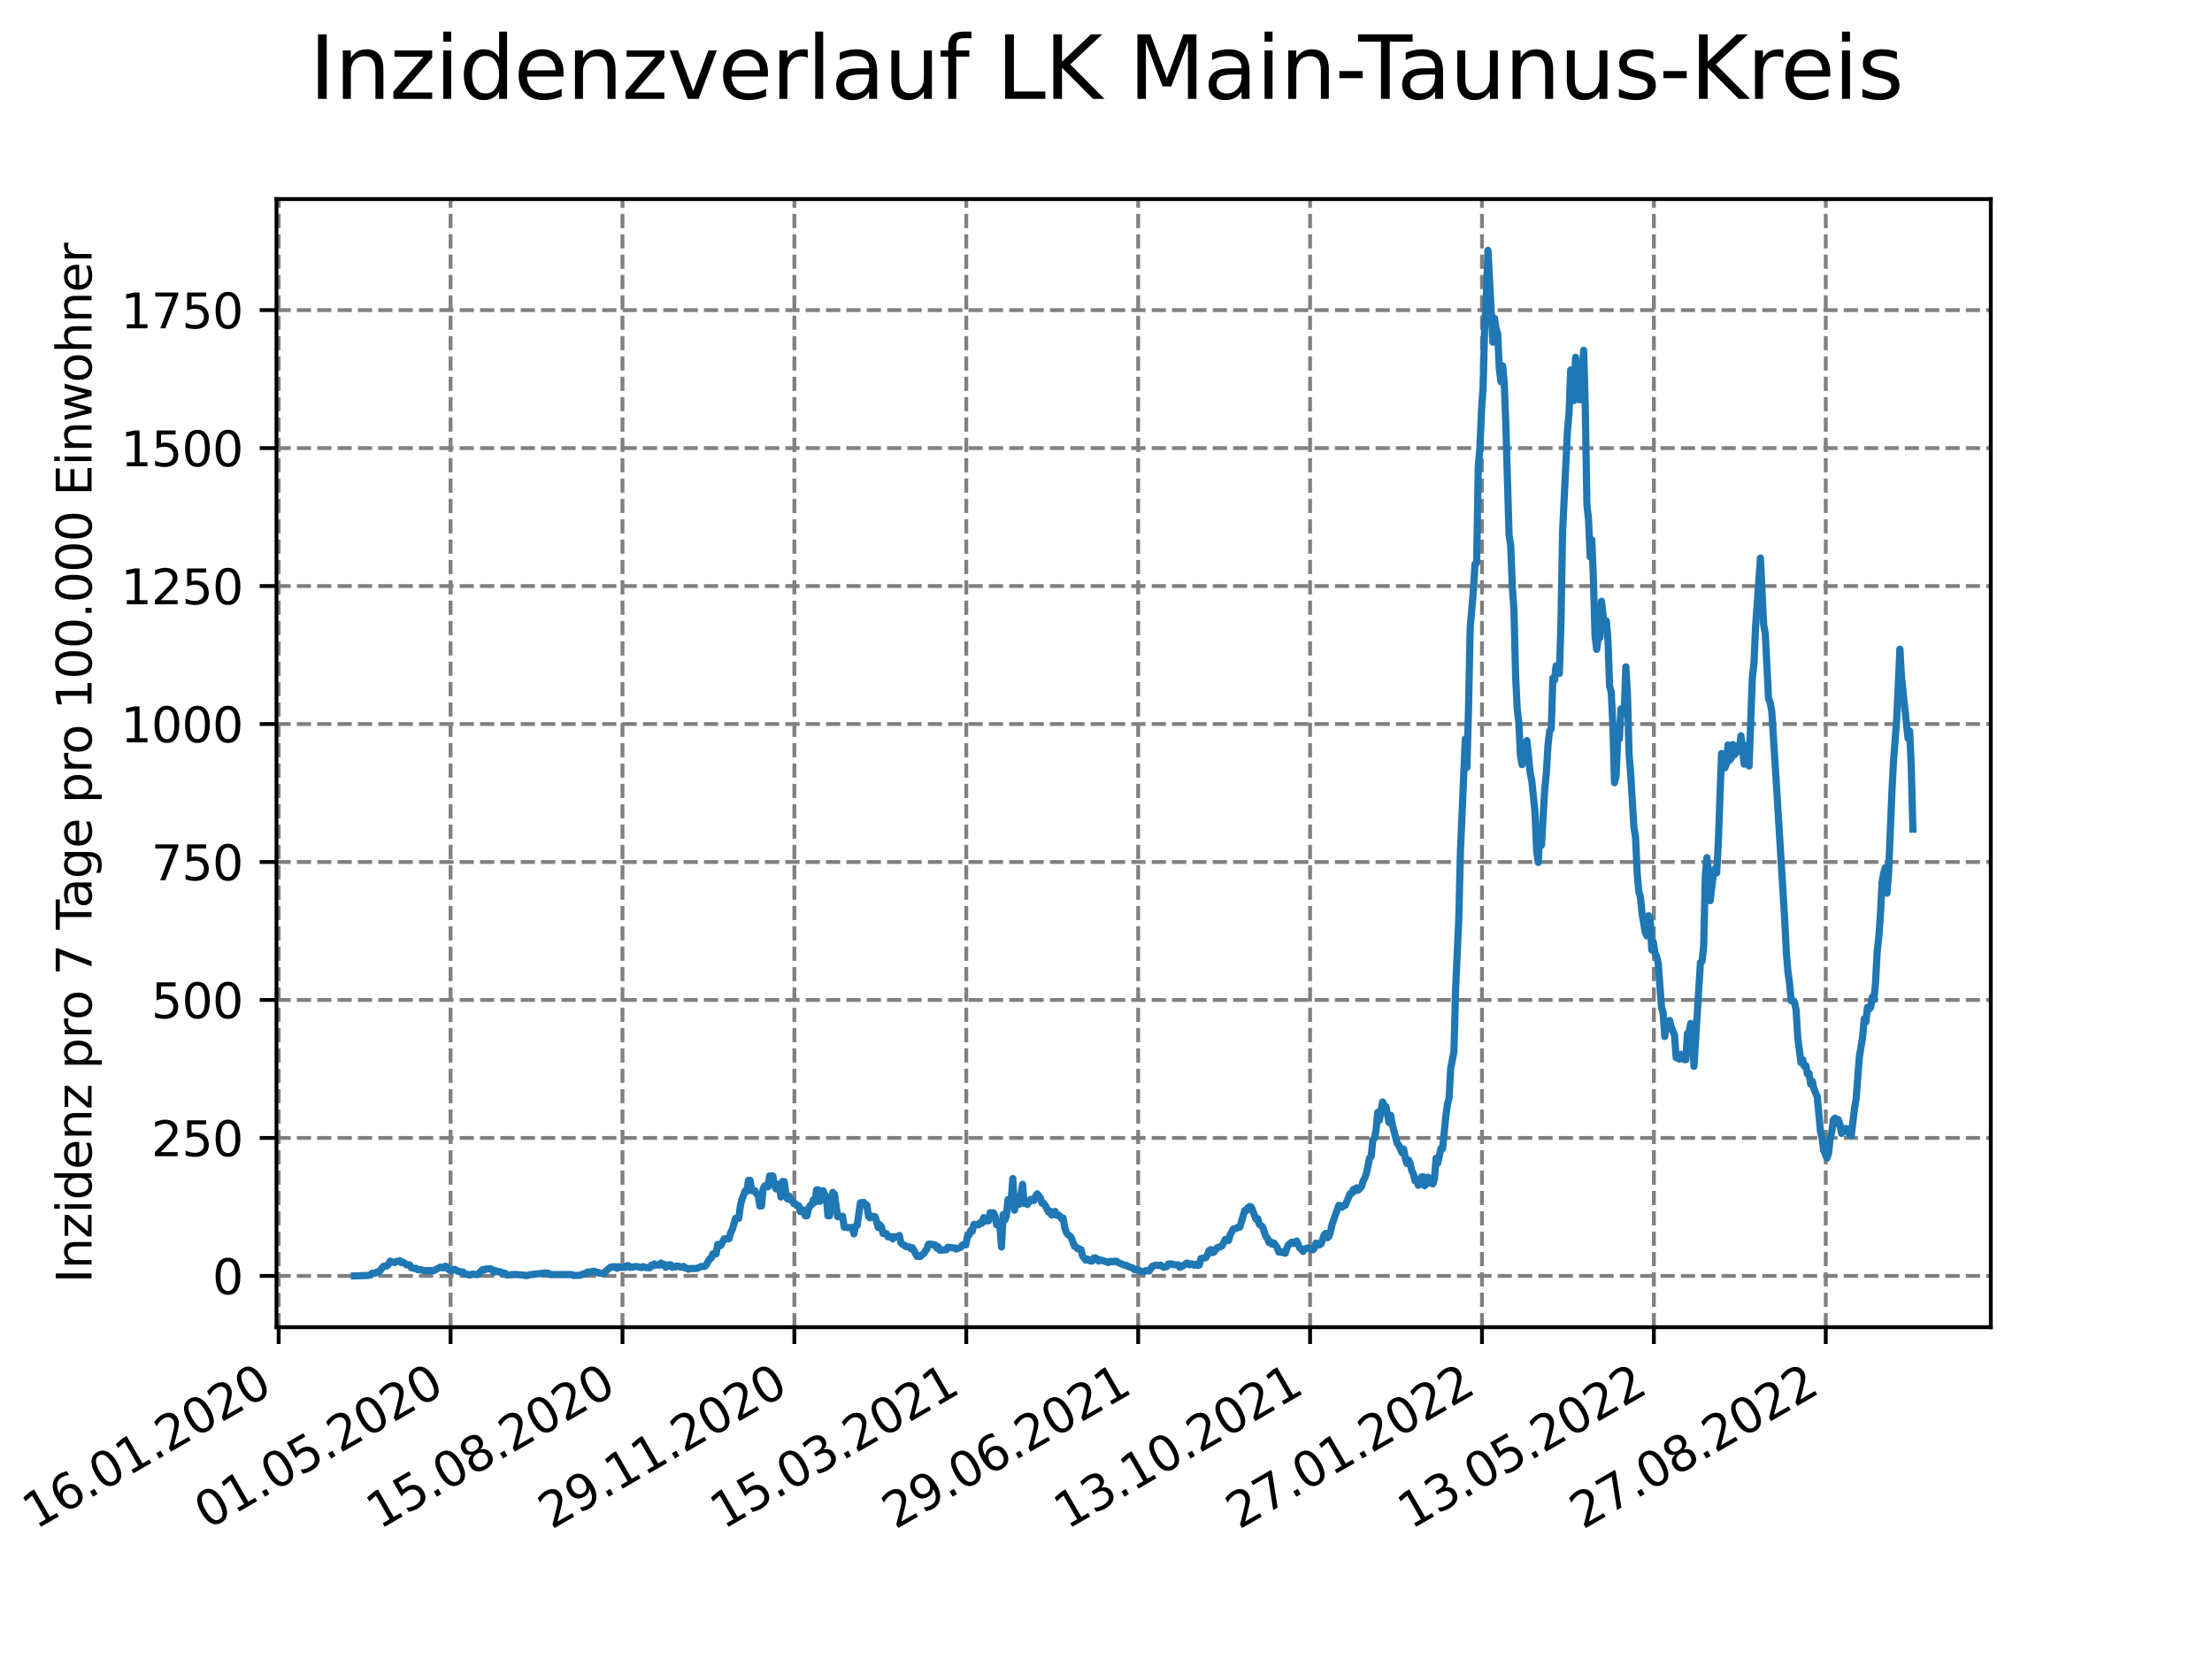<?xml version="1.0" encoding="utf-8" standalone="no"?>
<!DOCTYPE svg PUBLIC "-//W3C//DTD SVG 1.1//EN"
  "http://www.w3.org/Graphics/SVG/1.1/DTD/svg11.dtd">
<svg xmlns:xlink="http://www.w3.org/1999/xlink" width="460.8pt" height="345.6pt" viewBox="0 0 460.8 345.6" xmlns="http://www.w3.org/2000/svg" version="1.1">
 <defs>
  <style type="text/css">*{stroke-linejoin: round; stroke-linecap: butt}</style>
 </defs>
 <g id="figure_1">
  <g id="patch_1">
   <path d="M 0 345.6 
L 460.8 345.6 
L 460.8 0 
L 0 0 
z
" style="fill: #ffffff"/>
  </g>
  <g id="axes_1">
   <g id="patch_2">
    <path d="M 57.6 276.48 
L 414.72 276.48 
L 414.72 41.472 
L 57.6 41.472 
z
" style="fill: #ffffff"/>
   </g>
   <g id="matplotlib.axis_1">
    <g id="xtick_1">
     <g id="line2d_1">
      <path d="M 58.053 276.48 
L 58.053 41.472 
" clip-path="url(#p50c751b24f)" style="fill: none; stroke-dasharray: 2.96,1.28; stroke-dashoffset: 0; stroke: #808080; stroke-width: 0.8"/>
     </g>
     <g id="line2d_2">
      <defs>
       <path id="mea45c5f725" d="M 0 0 
L 0 3.5 
" style="stroke: #000000; stroke-width: 0.8"/>
      </defs>
      <g>
       <use xlink:href="#mea45c5f725" x="58.053" y="276.48" style="stroke: #000000; stroke-width: 0.8"/>
      </g>
     </g>
     <g id="text_1">
      <!-- 16.01.2020 -->
      <g transform="translate(7.428 318.689) rotate(-30) scale(0.1 -0.1)">
       <defs>
        <path id="DejaVuSans-31" d="M 794 531 
L 1825 531 
L 1825 4091 
L 703 3866 
L 703 4441 
L 1819 4666 
L 2450 4666 
L 2450 531 
L 3481 531 
L 3481 0 
L 794 0 
L 794 531 
z
" transform="scale(0.016)"/>
        <path id="DejaVuSans-36" d="M 2113 2584 
Q 1688 2584 1439 2293 
Q 1191 2003 1191 1497 
Q 1191 994 1439 701 
Q 1688 409 2113 409 
Q 2538 409 2786 701 
Q 3034 994 3034 1497 
Q 3034 2003 2786 2293 
Q 2538 2584 2113 2584 
z
M 3366 4563 
L 3366 3988 
Q 3128 4100 2886 4159 
Q 2644 4219 2406 4219 
Q 1781 4219 1451 3797 
Q 1122 3375 1075 2522 
Q 1259 2794 1537 2939 
Q 1816 3084 2150 3084 
Q 2853 3084 3261 2657 
Q 3669 2231 3669 1497 
Q 3669 778 3244 343 
Q 2819 -91 2113 -91 
Q 1303 -91 875 529 
Q 447 1150 447 2328 
Q 447 3434 972 4092 
Q 1497 4750 2381 4750 
Q 2619 4750 2861 4703 
Q 3103 4656 3366 4563 
z
" transform="scale(0.016)"/>
        <path id="DejaVuSans-2e" d="M 684 794 
L 1344 794 
L 1344 0 
L 684 0 
L 684 794 
z
" transform="scale(0.016)"/>
        <path id="DejaVuSans-30" d="M 2034 4250 
Q 1547 4250 1301 3770 
Q 1056 3291 1056 2328 
Q 1056 1369 1301 889 
Q 1547 409 2034 409 
Q 2525 409 2770 889 
Q 3016 1369 3016 2328 
Q 3016 3291 2770 3770 
Q 2525 4250 2034 4250 
z
M 2034 4750 
Q 2819 4750 3233 4129 
Q 3647 3509 3647 2328 
Q 3647 1150 3233 529 
Q 2819 -91 2034 -91 
Q 1250 -91 836 529 
Q 422 1150 422 2328 
Q 422 3509 836 4129 
Q 1250 4750 2034 4750 
z
" transform="scale(0.016)"/>
        <path id="DejaVuSans-32" d="M 1228 531 
L 3431 531 
L 3431 0 
L 469 0 
L 469 531 
Q 828 903 1448 1529 
Q 2069 2156 2228 2338 
Q 2531 2678 2651 2914 
Q 2772 3150 2772 3378 
Q 2772 3750 2511 3984 
Q 2250 4219 1831 4219 
Q 1534 4219 1204 4116 
Q 875 4013 500 3803 
L 500 4441 
Q 881 4594 1212 4672 
Q 1544 4750 1819 4750 
Q 2544 4750 2975 4387 
Q 3406 4025 3406 3419 
Q 3406 3131 3298 2873 
Q 3191 2616 2906 2266 
Q 2828 2175 2409 1742 
Q 1991 1309 1228 531 
z
" transform="scale(0.016)"/>
       </defs>
       <use xlink:href="#DejaVuSans-31"/>
       <use xlink:href="#DejaVuSans-36" x="63.623"/>
       <use xlink:href="#DejaVuSans-2e" x="127.246"/>
       <use xlink:href="#DejaVuSans-30" x="159.033"/>
       <use xlink:href="#DejaVuSans-31" x="222.656"/>
       <use xlink:href="#DejaVuSans-2e" x="286.279"/>
       <use xlink:href="#DejaVuSans-32" x="318.066"/>
       <use xlink:href="#DejaVuSans-30" x="381.689"/>
       <use xlink:href="#DejaVuSans-32" x="445.312"/>
       <use xlink:href="#DejaVuSans-30" x="508.936"/>
      </g>
     </g>
    </g>
    <g id="xtick_2">
     <g id="line2d_3">
      <path d="M 93.863 276.48 
L 93.863 41.472 
" clip-path="url(#p50c751b24f)" style="fill: none; stroke-dasharray: 2.96,1.28; stroke-dashoffset: 0; stroke: #808080; stroke-width: 0.8"/>
     </g>
     <g id="line2d_4">
      <g>
       <use xlink:href="#mea45c5f725" x="93.863" y="276.48" style="stroke: #000000; stroke-width: 0.8"/>
      </g>
     </g>
     <g id="text_2">
      <!-- 01.05.2020 -->
      <g transform="translate(43.238 318.689) rotate(-30) scale(0.1 -0.1)">
       <defs>
        <path id="DejaVuSans-35" d="M 691 4666 
L 3169 4666 
L 3169 4134 
L 1269 4134 
L 1269 2991 
Q 1406 3038 1543 3061 
Q 1681 3084 1819 3084 
Q 2600 3084 3056 2656 
Q 3513 2228 3513 1497 
Q 3513 744 3044 326 
Q 2575 -91 1722 -91 
Q 1428 -91 1123 -41 
Q 819 9 494 109 
L 494 744 
Q 775 591 1075 516 
Q 1375 441 1709 441 
Q 2250 441 2565 725 
Q 2881 1009 2881 1497 
Q 2881 1984 2565 2268 
Q 2250 2553 1709 2553 
Q 1456 2553 1204 2497 
Q 953 2441 691 2322 
L 691 4666 
z
" transform="scale(0.016)"/>
       </defs>
       <use xlink:href="#DejaVuSans-30"/>
       <use xlink:href="#DejaVuSans-31" x="63.623"/>
       <use xlink:href="#DejaVuSans-2e" x="127.246"/>
       <use xlink:href="#DejaVuSans-30" x="159.033"/>
       <use xlink:href="#DejaVuSans-35" x="222.656"/>
       <use xlink:href="#DejaVuSans-2e" x="286.279"/>
       <use xlink:href="#DejaVuSans-32" x="318.066"/>
       <use xlink:href="#DejaVuSans-30" x="381.689"/>
       <use xlink:href="#DejaVuSans-32" x="445.312"/>
       <use xlink:href="#DejaVuSans-30" x="508.936"/>
      </g>
     </g>
    </g>
    <g id="xtick_3">
     <g id="line2d_5">
      <path d="M 129.673 276.48 
L 129.673 41.472 
" clip-path="url(#p50c751b24f)" style="fill: none; stroke-dasharray: 2.96,1.28; stroke-dashoffset: 0; stroke: #808080; stroke-width: 0.8"/>
     </g>
     <g id="line2d_6">
      <g>
       <use xlink:href="#mea45c5f725" x="129.673" y="276.48" style="stroke: #000000; stroke-width: 0.8"/>
      </g>
     </g>
     <g id="text_3">
      <!-- 15.08.2020 -->
      <g transform="translate(79.048 318.689) rotate(-30) scale(0.1 -0.1)">
       <defs>
        <path id="DejaVuSans-38" d="M 2034 2216 
Q 1584 2216 1326 1975 
Q 1069 1734 1069 1313 
Q 1069 891 1326 650 
Q 1584 409 2034 409 
Q 2484 409 2743 651 
Q 3003 894 3003 1313 
Q 3003 1734 2745 1975 
Q 2488 2216 2034 2216 
z
M 1403 2484 
Q 997 2584 770 2862 
Q 544 3141 544 3541 
Q 544 4100 942 4425 
Q 1341 4750 2034 4750 
Q 2731 4750 3128 4425 
Q 3525 4100 3525 3541 
Q 3525 3141 3298 2862 
Q 3072 2584 2669 2484 
Q 3125 2378 3379 2068 
Q 3634 1759 3634 1313 
Q 3634 634 3220 271 
Q 2806 -91 2034 -91 
Q 1263 -91 848 271 
Q 434 634 434 1313 
Q 434 1759 690 2068 
Q 947 2378 1403 2484 
z
M 1172 3481 
Q 1172 3119 1398 2916 
Q 1625 2713 2034 2713 
Q 2441 2713 2670 2916 
Q 2900 3119 2900 3481 
Q 2900 3844 2670 4047 
Q 2441 4250 2034 4250 
Q 1625 4250 1398 4047 
Q 1172 3844 1172 3481 
z
" transform="scale(0.016)"/>
       </defs>
       <use xlink:href="#DejaVuSans-31"/>
       <use xlink:href="#DejaVuSans-35" x="63.623"/>
       <use xlink:href="#DejaVuSans-2e" x="127.246"/>
       <use xlink:href="#DejaVuSans-30" x="159.033"/>
       <use xlink:href="#DejaVuSans-38" x="222.656"/>
       <use xlink:href="#DejaVuSans-2e" x="286.279"/>
       <use xlink:href="#DejaVuSans-32" x="318.066"/>
       <use xlink:href="#DejaVuSans-30" x="381.689"/>
       <use xlink:href="#DejaVuSans-32" x="445.312"/>
       <use xlink:href="#DejaVuSans-30" x="508.936"/>
      </g>
     </g>
    </g>
    <g id="xtick_4">
     <g id="line2d_7">
      <path d="M 165.483 276.48 
L 165.483 41.472 
" clip-path="url(#p50c751b24f)" style="fill: none; stroke-dasharray: 2.96,1.28; stroke-dashoffset: 0; stroke: #808080; stroke-width: 0.8"/>
     </g>
     <g id="line2d_8">
      <g>
       <use xlink:href="#mea45c5f725" x="165.483" y="276.48" style="stroke: #000000; stroke-width: 0.8"/>
      </g>
     </g>
     <g id="text_4">
      <!-- 29.11.2020 -->
      <g transform="translate(114.858 318.689) rotate(-30) scale(0.1 -0.1)">
       <defs>
        <path id="DejaVuSans-39" d="M 703 97 
L 703 672 
Q 941 559 1184 500 
Q 1428 441 1663 441 
Q 2288 441 2617 861 
Q 2947 1281 2994 2138 
Q 2813 1869 2534 1725 
Q 2256 1581 1919 1581 
Q 1219 1581 811 2004 
Q 403 2428 403 3163 
Q 403 3881 828 4315 
Q 1253 4750 1959 4750 
Q 2769 4750 3195 4129 
Q 3622 3509 3622 2328 
Q 3622 1225 3098 567 
Q 2575 -91 1691 -91 
Q 1453 -91 1209 -44 
Q 966 3 703 97 
z
M 1959 2075 
Q 2384 2075 2632 2365 
Q 2881 2656 2881 3163 
Q 2881 3666 2632 3958 
Q 2384 4250 1959 4250 
Q 1534 4250 1286 3958 
Q 1038 3666 1038 3163 
Q 1038 2656 1286 2365 
Q 1534 2075 1959 2075 
z
" transform="scale(0.016)"/>
       </defs>
       <use xlink:href="#DejaVuSans-32"/>
       <use xlink:href="#DejaVuSans-39" x="63.623"/>
       <use xlink:href="#DejaVuSans-2e" x="127.246"/>
       <use xlink:href="#DejaVuSans-31" x="159.033"/>
       <use xlink:href="#DejaVuSans-31" x="222.656"/>
       <use xlink:href="#DejaVuSans-2e" x="286.279"/>
       <use xlink:href="#DejaVuSans-32" x="318.066"/>
       <use xlink:href="#DejaVuSans-30" x="381.689"/>
       <use xlink:href="#DejaVuSans-32" x="445.312"/>
       <use xlink:href="#DejaVuSans-30" x="508.936"/>
      </g>
     </g>
    </g>
    <g id="xtick_5">
     <g id="line2d_9">
      <path d="M 201.293 276.48 
L 201.293 41.472 
" clip-path="url(#p50c751b24f)" style="fill: none; stroke-dasharray: 2.96,1.28; stroke-dashoffset: 0; stroke: #808080; stroke-width: 0.8"/>
     </g>
     <g id="line2d_10">
      <g>
       <use xlink:href="#mea45c5f725" x="201.293" y="276.48" style="stroke: #000000; stroke-width: 0.8"/>
      </g>
     </g>
     <g id="text_5">
      <!-- 15.03.2021 -->
      <g transform="translate(150.668 318.689) rotate(-30) scale(0.1 -0.1)">
       <defs>
        <path id="DejaVuSans-33" d="M 2597 2516 
Q 3050 2419 3304 2112 
Q 3559 1806 3559 1356 
Q 3559 666 3084 287 
Q 2609 -91 1734 -91 
Q 1441 -91 1130 -33 
Q 819 25 488 141 
L 488 750 
Q 750 597 1062 519 
Q 1375 441 1716 441 
Q 2309 441 2620 675 
Q 2931 909 2931 1356 
Q 2931 1769 2642 2001 
Q 2353 2234 1838 2234 
L 1294 2234 
L 1294 2753 
L 1863 2753 
Q 2328 2753 2575 2939 
Q 2822 3125 2822 3475 
Q 2822 3834 2567 4026 
Q 2313 4219 1838 4219 
Q 1578 4219 1281 4162 
Q 984 4106 628 3988 
L 628 4550 
Q 988 4650 1302 4700 
Q 1616 4750 1894 4750 
Q 2613 4750 3031 4423 
Q 3450 4097 3450 3541 
Q 3450 3153 3228 2886 
Q 3006 2619 2597 2516 
z
" transform="scale(0.016)"/>
       </defs>
       <use xlink:href="#DejaVuSans-31"/>
       <use xlink:href="#DejaVuSans-35" x="63.623"/>
       <use xlink:href="#DejaVuSans-2e" x="127.246"/>
       <use xlink:href="#DejaVuSans-30" x="159.033"/>
       <use xlink:href="#DejaVuSans-33" x="222.656"/>
       <use xlink:href="#DejaVuSans-2e" x="286.279"/>
       <use xlink:href="#DejaVuSans-32" x="318.066"/>
       <use xlink:href="#DejaVuSans-30" x="381.689"/>
       <use xlink:href="#DejaVuSans-32" x="445.312"/>
       <use xlink:href="#DejaVuSans-31" x="508.936"/>
      </g>
     </g>
    </g>
    <g id="xtick_6">
     <g id="line2d_11">
      <path d="M 237.103 276.48 
L 237.103 41.472 
" clip-path="url(#p50c751b24f)" style="fill: none; stroke-dasharray: 2.96,1.28; stroke-dashoffset: 0; stroke: #808080; stroke-width: 0.8"/>
     </g>
     <g id="line2d_12">
      <g>
       <use xlink:href="#mea45c5f725" x="237.103" y="276.48" style="stroke: #000000; stroke-width: 0.8"/>
      </g>
     </g>
     <g id="text_6">
      <!-- 29.06.2021 -->
      <g transform="translate(186.478 318.689) rotate(-30) scale(0.1 -0.1)">
       <use xlink:href="#DejaVuSans-32"/>
       <use xlink:href="#DejaVuSans-39" x="63.623"/>
       <use xlink:href="#DejaVuSans-2e" x="127.246"/>
       <use xlink:href="#DejaVuSans-30" x="159.033"/>
       <use xlink:href="#DejaVuSans-36" x="222.656"/>
       <use xlink:href="#DejaVuSans-2e" x="286.279"/>
       <use xlink:href="#DejaVuSans-32" x="318.066"/>
       <use xlink:href="#DejaVuSans-30" x="381.689"/>
       <use xlink:href="#DejaVuSans-32" x="445.312"/>
       <use xlink:href="#DejaVuSans-31" x="508.936"/>
      </g>
     </g>
    </g>
    <g id="xtick_7">
     <g id="line2d_13">
      <path d="M 272.913 276.48 
L 272.913 41.472 
" clip-path="url(#p50c751b24f)" style="fill: none; stroke-dasharray: 2.96,1.28; stroke-dashoffset: 0; stroke: #808080; stroke-width: 0.8"/>
     </g>
     <g id="line2d_14">
      <g>
       <use xlink:href="#mea45c5f725" x="272.913" y="276.48" style="stroke: #000000; stroke-width: 0.8"/>
      </g>
     </g>
     <g id="text_7">
      <!-- 13.10.2021 -->
      <g transform="translate(222.288 318.689) rotate(-30) scale(0.1 -0.1)">
       <use xlink:href="#DejaVuSans-31"/>
       <use xlink:href="#DejaVuSans-33" x="63.623"/>
       <use xlink:href="#DejaVuSans-2e" x="127.246"/>
       <use xlink:href="#DejaVuSans-31" x="159.033"/>
       <use xlink:href="#DejaVuSans-30" x="222.656"/>
       <use xlink:href="#DejaVuSans-2e" x="286.279"/>
       <use xlink:href="#DejaVuSans-32" x="318.066"/>
       <use xlink:href="#DejaVuSans-30" x="381.689"/>
       <use xlink:href="#DejaVuSans-32" x="445.312"/>
       <use xlink:href="#DejaVuSans-31" x="508.936"/>
      </g>
     </g>
    </g>
    <g id="xtick_8">
     <g id="line2d_15">
      <path d="M 308.723 276.48 
L 308.723 41.472 
" clip-path="url(#p50c751b24f)" style="fill: none; stroke-dasharray: 2.96,1.28; stroke-dashoffset: 0; stroke: #808080; stroke-width: 0.8"/>
     </g>
     <g id="line2d_16">
      <g>
       <use xlink:href="#mea45c5f725" x="308.723" y="276.48" style="stroke: #000000; stroke-width: 0.8"/>
      </g>
     </g>
     <g id="text_8">
      <!-- 27.01.2022 -->
      <g transform="translate(258.098 318.689) rotate(-30) scale(0.1 -0.1)">
       <defs>
        <path id="DejaVuSans-37" d="M 525 4666 
L 3525 4666 
L 3525 4397 
L 1831 0 
L 1172 0 
L 2766 4134 
L 525 4134 
L 525 4666 
z
" transform="scale(0.016)"/>
       </defs>
       <use xlink:href="#DejaVuSans-32"/>
       <use xlink:href="#DejaVuSans-37" x="63.623"/>
       <use xlink:href="#DejaVuSans-2e" x="127.246"/>
       <use xlink:href="#DejaVuSans-30" x="159.033"/>
       <use xlink:href="#DejaVuSans-31" x="222.656"/>
       <use xlink:href="#DejaVuSans-2e" x="286.279"/>
       <use xlink:href="#DejaVuSans-32" x="318.066"/>
       <use xlink:href="#DejaVuSans-30" x="381.689"/>
       <use xlink:href="#DejaVuSans-32" x="445.312"/>
       <use xlink:href="#DejaVuSans-32" x="508.936"/>
      </g>
     </g>
    </g>
    <g id="xtick_9">
     <g id="line2d_17">
      <path d="M 344.533 276.48 
L 344.533 41.472 
" clip-path="url(#p50c751b24f)" style="fill: none; stroke-dasharray: 2.96,1.28; stroke-dashoffset: 0; stroke: #808080; stroke-width: 0.8"/>
     </g>
     <g id="line2d_18">
      <g>
       <use xlink:href="#mea45c5f725" x="344.533" y="276.48" style="stroke: #000000; stroke-width: 0.8"/>
      </g>
     </g>
     <g id="text_9">
      <!-- 13.05.2022 -->
      <g transform="translate(293.908 318.689) rotate(-30) scale(0.1 -0.1)">
       <use xlink:href="#DejaVuSans-31"/>
       <use xlink:href="#DejaVuSans-33" x="63.623"/>
       <use xlink:href="#DejaVuSans-2e" x="127.246"/>
       <use xlink:href="#DejaVuSans-30" x="159.033"/>
       <use xlink:href="#DejaVuSans-35" x="222.656"/>
       <use xlink:href="#DejaVuSans-2e" x="286.279"/>
       <use xlink:href="#DejaVuSans-32" x="318.066"/>
       <use xlink:href="#DejaVuSans-30" x="381.689"/>
       <use xlink:href="#DejaVuSans-32" x="445.312"/>
       <use xlink:href="#DejaVuSans-32" x="508.936"/>
      </g>
     </g>
    </g>
    <g id="xtick_10">
     <g id="line2d_19">
      <path d="M 380.343 276.48 
L 380.343 41.472 
" clip-path="url(#p50c751b24f)" style="fill: none; stroke-dasharray: 2.96,1.28; stroke-dashoffset: 0; stroke: #808080; stroke-width: 0.8"/>
     </g>
     <g id="line2d_20">
      <g>
       <use xlink:href="#mea45c5f725" x="380.343" y="276.48" style="stroke: #000000; stroke-width: 0.8"/>
      </g>
     </g>
     <g id="text_10">
      <!-- 27.08.2022 -->
      <g transform="translate(329.718 318.689) rotate(-30) scale(0.1 -0.1)">
       <use xlink:href="#DejaVuSans-32"/>
       <use xlink:href="#DejaVuSans-37" x="63.623"/>
       <use xlink:href="#DejaVuSans-2e" x="127.246"/>
       <use xlink:href="#DejaVuSans-30" x="159.033"/>
       <use xlink:href="#DejaVuSans-38" x="222.656"/>
       <use xlink:href="#DejaVuSans-2e" x="286.279"/>
       <use xlink:href="#DejaVuSans-32" x="318.066"/>
       <use xlink:href="#DejaVuSans-30" x="381.689"/>
       <use xlink:href="#DejaVuSans-32" x="445.312"/>
       <use xlink:href="#DejaVuSans-32" x="508.936"/>
      </g>
     </g>
    </g>
   </g>
   <g id="matplotlib.axis_2">
    <g id="ytick_1">
     <g id="line2d_21">
      <path d="M 57.6 265.798 
L 414.72 265.798 
" clip-path="url(#p50c751b24f)" style="fill: none; stroke-dasharray: 2.96,1.28; stroke-dashoffset: 0; stroke: #808080; stroke-width: 0.8"/>
     </g>
     <g id="line2d_22">
      <defs>
       <path id="mab1f499e22" d="M 0 0 
L -3.5 0 
" style="stroke: #000000; stroke-width: 0.8"/>
      </defs>
      <g>
       <use xlink:href="#mab1f499e22" x="57.6" y="265.798" style="stroke: #000000; stroke-width: 0.8"/>
      </g>
     </g>
     <g id="text_11">
      <!-- 0 -->
      <g transform="translate(44.237 269.597) scale(0.1 -0.1)">
       <use xlink:href="#DejaVuSans-30"/>
      </g>
     </g>
    </g>
    <g id="ytick_2">
     <g id="line2d_23">
      <path d="M 57.6 237.055 
L 414.72 237.055 
" clip-path="url(#p50c751b24f)" style="fill: none; stroke-dasharray: 2.96,1.28; stroke-dashoffset: 0; stroke: #808080; stroke-width: 0.8"/>
     </g>
     <g id="line2d_24">
      <g>
       <use xlink:href="#mab1f499e22" x="57.6" y="237.055" style="stroke: #000000; stroke-width: 0.8"/>
      </g>
     </g>
     <g id="text_12">
      <!-- 250 -->
      <g transform="translate(31.512 240.854) scale(0.1 -0.1)">
       <use xlink:href="#DejaVuSans-32"/>
       <use xlink:href="#DejaVuSans-35" x="63.623"/>
       <use xlink:href="#DejaVuSans-30" x="127.246"/>
      </g>
     </g>
    </g>
    <g id="ytick_3">
     <g id="line2d_25">
      <path d="M 57.6 208.313 
L 414.72 208.313 
" clip-path="url(#p50c751b24f)" style="fill: none; stroke-dasharray: 2.96,1.28; stroke-dashoffset: 0; stroke: #808080; stroke-width: 0.8"/>
     </g>
     <g id="line2d_26">
      <g>
       <use xlink:href="#mab1f499e22" x="57.6" y="208.313" style="stroke: #000000; stroke-width: 0.8"/>
      </g>
     </g>
     <g id="text_13">
      <!-- 500 -->
      <g transform="translate(31.512 212.112) scale(0.1 -0.1)">
       <use xlink:href="#DejaVuSans-35"/>
       <use xlink:href="#DejaVuSans-30" x="63.623"/>
       <use xlink:href="#DejaVuSans-30" x="127.246"/>
      </g>
     </g>
    </g>
    <g id="ytick_4">
     <g id="line2d_27">
      <path d="M 57.6 179.57 
L 414.72 179.57 
" clip-path="url(#p50c751b24f)" style="fill: none; stroke-dasharray: 2.96,1.28; stroke-dashoffset: 0; stroke: #808080; stroke-width: 0.8"/>
     </g>
     <g id="line2d_28">
      <g>
       <use xlink:href="#mab1f499e22" x="57.6" y="179.57" style="stroke: #000000; stroke-width: 0.8"/>
      </g>
     </g>
     <g id="text_14">
      <!-- 750 -->
      <g transform="translate(31.512 183.369) scale(0.1 -0.1)">
       <use xlink:href="#DejaVuSans-37"/>
       <use xlink:href="#DejaVuSans-35" x="63.623"/>
       <use xlink:href="#DejaVuSans-30" x="127.246"/>
      </g>
     </g>
    </g>
    <g id="ytick_5">
     <g id="line2d_29">
      <path d="M 57.6 150.827 
L 414.72 150.827 
" clip-path="url(#p50c751b24f)" style="fill: none; stroke-dasharray: 2.96,1.28; stroke-dashoffset: 0; stroke: #808080; stroke-width: 0.8"/>
     </g>
     <g id="line2d_30">
      <g>
       <use xlink:href="#mab1f499e22" x="57.6" y="150.827" style="stroke: #000000; stroke-width: 0.8"/>
      </g>
     </g>
     <g id="text_15">
      <!-- 1000 -->
      <g transform="translate(25.15 154.627) scale(0.1 -0.1)">
       <use xlink:href="#DejaVuSans-31"/>
       <use xlink:href="#DejaVuSans-30" x="63.623"/>
       <use xlink:href="#DejaVuSans-30" x="127.246"/>
       <use xlink:href="#DejaVuSans-30" x="190.869"/>
      </g>
     </g>
    </g>
    <g id="ytick_6">
     <g id="line2d_31">
      <path d="M 57.6 122.085 
L 414.72 122.085 
" clip-path="url(#p50c751b24f)" style="fill: none; stroke-dasharray: 2.96,1.28; stroke-dashoffset: 0; stroke: #808080; stroke-width: 0.8"/>
     </g>
     <g id="line2d_32">
      <g>
       <use xlink:href="#mab1f499e22" x="57.6" y="122.085" style="stroke: #000000; stroke-width: 0.8"/>
      </g>
     </g>
     <g id="text_16">
      <!-- 1250 -->
      <g transform="translate(25.15 125.884) scale(0.1 -0.1)">
       <use xlink:href="#DejaVuSans-31"/>
       <use xlink:href="#DejaVuSans-32" x="63.623"/>
       <use xlink:href="#DejaVuSans-35" x="127.246"/>
       <use xlink:href="#DejaVuSans-30" x="190.869"/>
      </g>
     </g>
    </g>
    <g id="ytick_7">
     <g id="line2d_33">
      <path d="M 57.6 93.342 
L 414.72 93.342 
" clip-path="url(#p50c751b24f)" style="fill: none; stroke-dasharray: 2.96,1.28; stroke-dashoffset: 0; stroke: #808080; stroke-width: 0.8"/>
     </g>
     <g id="line2d_34">
      <g>
       <use xlink:href="#mab1f499e22" x="57.6" y="93.342" style="stroke: #000000; stroke-width: 0.8"/>
      </g>
     </g>
     <g id="text_17">
      <!-- 1500 -->
      <g transform="translate(25.15 97.141) scale(0.1 -0.1)">
       <use xlink:href="#DejaVuSans-31"/>
       <use xlink:href="#DejaVuSans-35" x="63.623"/>
       <use xlink:href="#DejaVuSans-30" x="127.246"/>
       <use xlink:href="#DejaVuSans-30" x="190.869"/>
      </g>
     </g>
    </g>
    <g id="ytick_8">
     <g id="line2d_35">
      <path d="M 57.6 64.6 
L 414.72 64.6 
" clip-path="url(#p50c751b24f)" style="fill: none; stroke-dasharray: 2.96,1.28; stroke-dashoffset: 0; stroke: #808080; stroke-width: 0.8"/>
     </g>
     <g id="line2d_36">
      <g>
       <use xlink:href="#mab1f499e22" x="57.6" y="64.6" style="stroke: #000000; stroke-width: 0.8"/>
      </g>
     </g>
     <g id="text_18">
      <!-- 1750 -->
      <g transform="translate(25.15 68.399) scale(0.1 -0.1)">
       <use xlink:href="#DejaVuSans-31"/>
       <use xlink:href="#DejaVuSans-37" x="63.623"/>
       <use xlink:href="#DejaVuSans-35" x="127.246"/>
       <use xlink:href="#DejaVuSans-30" x="190.869"/>
      </g>
     </g>
    </g>
    <g id="text_19">
     <!-- Inzidenz pro 7 Tage pro 100.000 Einwohner -->
     <g transform="translate(19.07 267.301) rotate(-90) scale(0.1 -0.1)">
      <defs>
       <path id="DejaVuSans-49" d="M 628 4666 
L 1259 4666 
L 1259 0 
L 628 0 
L 628 4666 
z
" transform="scale(0.016)"/>
       <path id="DejaVuSans-6e" d="M 3513 2113 
L 3513 0 
L 2938 0 
L 2938 2094 
Q 2938 2591 2744 2837 
Q 2550 3084 2163 3084 
Q 1697 3084 1428 2787 
Q 1159 2491 1159 1978 
L 1159 0 
L 581 0 
L 581 3500 
L 1159 3500 
L 1159 2956 
Q 1366 3272 1645 3428 
Q 1925 3584 2291 3584 
Q 2894 3584 3203 3211 
Q 3513 2838 3513 2113 
z
" transform="scale(0.016)"/>
       <path id="DejaVuSans-7a" d="M 353 3500 
L 3084 3500 
L 3084 2975 
L 922 459 
L 3084 459 
L 3084 0 
L 275 0 
L 275 525 
L 2438 3041 
L 353 3041 
L 353 3500 
z
" transform="scale(0.016)"/>
       <path id="DejaVuSans-69" d="M 603 3500 
L 1178 3500 
L 1178 0 
L 603 0 
L 603 3500 
z
M 603 4863 
L 1178 4863 
L 1178 4134 
L 603 4134 
L 603 4863 
z
" transform="scale(0.016)"/>
       <path id="DejaVuSans-64" d="M 2906 2969 
L 2906 4863 
L 3481 4863 
L 3481 0 
L 2906 0 
L 2906 525 
Q 2725 213 2448 61 
Q 2172 -91 1784 -91 
Q 1150 -91 751 415 
Q 353 922 353 1747 
Q 353 2572 751 3078 
Q 1150 3584 1784 3584 
Q 2172 3584 2448 3432 
Q 2725 3281 2906 2969 
z
M 947 1747 
Q 947 1113 1208 752 
Q 1469 391 1925 391 
Q 2381 391 2643 752 
Q 2906 1113 2906 1747 
Q 2906 2381 2643 2742 
Q 2381 3103 1925 3103 
Q 1469 3103 1208 2742 
Q 947 2381 947 1747 
z
" transform="scale(0.016)"/>
       <path id="DejaVuSans-65" d="M 3597 1894 
L 3597 1613 
L 953 1613 
Q 991 1019 1311 708 
Q 1631 397 2203 397 
Q 2534 397 2845 478 
Q 3156 559 3463 722 
L 3463 178 
Q 3153 47 2828 -22 
Q 2503 -91 2169 -91 
Q 1331 -91 842 396 
Q 353 884 353 1716 
Q 353 2575 817 3079 
Q 1281 3584 2069 3584 
Q 2775 3584 3186 3129 
Q 3597 2675 3597 1894 
z
M 3022 2063 
Q 3016 2534 2758 2815 
Q 2500 3097 2075 3097 
Q 1594 3097 1305 2825 
Q 1016 2553 972 2059 
L 3022 2063 
z
" transform="scale(0.016)"/>
       <path id="DejaVuSans-20" transform="scale(0.016)"/>
       <path id="DejaVuSans-70" d="M 1159 525 
L 1159 -1331 
L 581 -1331 
L 581 3500 
L 1159 3500 
L 1159 2969 
Q 1341 3281 1617 3432 
Q 1894 3584 2278 3584 
Q 2916 3584 3314 3078 
Q 3713 2572 3713 1747 
Q 3713 922 3314 415 
Q 2916 -91 2278 -91 
Q 1894 -91 1617 61 
Q 1341 213 1159 525 
z
M 3116 1747 
Q 3116 2381 2855 2742 
Q 2594 3103 2138 3103 
Q 1681 3103 1420 2742 
Q 1159 2381 1159 1747 
Q 1159 1113 1420 752 
Q 1681 391 2138 391 
Q 2594 391 2855 752 
Q 3116 1113 3116 1747 
z
" transform="scale(0.016)"/>
       <path id="DejaVuSans-72" d="M 2631 2963 
Q 2534 3019 2420 3045 
Q 2306 3072 2169 3072 
Q 1681 3072 1420 2755 
Q 1159 2438 1159 1844 
L 1159 0 
L 581 0 
L 581 3500 
L 1159 3500 
L 1159 2956 
Q 1341 3275 1631 3429 
Q 1922 3584 2338 3584 
Q 2397 3584 2469 3576 
Q 2541 3569 2628 3553 
L 2631 2963 
z
" transform="scale(0.016)"/>
       <path id="DejaVuSans-6f" d="M 1959 3097 
Q 1497 3097 1228 2736 
Q 959 2375 959 1747 
Q 959 1119 1226 758 
Q 1494 397 1959 397 
Q 2419 397 2687 759 
Q 2956 1122 2956 1747 
Q 2956 2369 2687 2733 
Q 2419 3097 1959 3097 
z
M 1959 3584 
Q 2709 3584 3137 3096 
Q 3566 2609 3566 1747 
Q 3566 888 3137 398 
Q 2709 -91 1959 -91 
Q 1206 -91 779 398 
Q 353 888 353 1747 
Q 353 2609 779 3096 
Q 1206 3584 1959 3584 
z
" transform="scale(0.016)"/>
       <path id="DejaVuSans-54" d="M -19 4666 
L 3928 4666 
L 3928 4134 
L 2272 4134 
L 2272 0 
L 1638 0 
L 1638 4134 
L -19 4134 
L -19 4666 
z
" transform="scale(0.016)"/>
       <path id="DejaVuSans-61" d="M 2194 1759 
Q 1497 1759 1228 1600 
Q 959 1441 959 1056 
Q 959 750 1161 570 
Q 1363 391 1709 391 
Q 2188 391 2477 730 
Q 2766 1069 2766 1631 
L 2766 1759 
L 2194 1759 
z
M 3341 1997 
L 3341 0 
L 2766 0 
L 2766 531 
Q 2569 213 2275 61 
Q 1981 -91 1556 -91 
Q 1019 -91 701 211 
Q 384 513 384 1019 
Q 384 1609 779 1909 
Q 1175 2209 1959 2209 
L 2766 2209 
L 2766 2266 
Q 2766 2663 2505 2880 
Q 2244 3097 1772 3097 
Q 1472 3097 1187 3025 
Q 903 2953 641 2809 
L 641 3341 
Q 956 3463 1253 3523 
Q 1550 3584 1831 3584 
Q 2591 3584 2966 3190 
Q 3341 2797 3341 1997 
z
" transform="scale(0.016)"/>
       <path id="DejaVuSans-67" d="M 2906 1791 
Q 2906 2416 2648 2759 
Q 2391 3103 1925 3103 
Q 1463 3103 1205 2759 
Q 947 2416 947 1791 
Q 947 1169 1205 825 
Q 1463 481 1925 481 
Q 2391 481 2648 825 
Q 2906 1169 2906 1791 
z
M 3481 434 
Q 3481 -459 3084 -895 
Q 2688 -1331 1869 -1331 
Q 1566 -1331 1297 -1286 
Q 1028 -1241 775 -1147 
L 775 -588 
Q 1028 -725 1275 -790 
Q 1522 -856 1778 -856 
Q 2344 -856 2625 -561 
Q 2906 -266 2906 331 
L 2906 616 
Q 2728 306 2450 153 
Q 2172 0 1784 0 
Q 1141 0 747 490 
Q 353 981 353 1791 
Q 353 2603 747 3093 
Q 1141 3584 1784 3584 
Q 2172 3584 2450 3431 
Q 2728 3278 2906 2969 
L 2906 3500 
L 3481 3500 
L 3481 434 
z
" transform="scale(0.016)"/>
       <path id="DejaVuSans-45" d="M 628 4666 
L 3578 4666 
L 3578 4134 
L 1259 4134 
L 1259 2753 
L 3481 2753 
L 3481 2222 
L 1259 2222 
L 1259 531 
L 3634 531 
L 3634 0 
L 628 0 
L 628 4666 
z
" transform="scale(0.016)"/>
       <path id="DejaVuSans-77" d="M 269 3500 
L 844 3500 
L 1563 769 
L 2278 3500 
L 2956 3500 
L 3675 769 
L 4391 3500 
L 4966 3500 
L 4050 0 
L 3372 0 
L 2619 2869 
L 1863 0 
L 1184 0 
L 269 3500 
z
" transform="scale(0.016)"/>
       <path id="DejaVuSans-68" d="M 3513 2113 
L 3513 0 
L 2938 0 
L 2938 2094 
Q 2938 2591 2744 2837 
Q 2550 3084 2163 3084 
Q 1697 3084 1428 2787 
Q 1159 2491 1159 1978 
L 1159 0 
L 581 0 
L 581 4863 
L 1159 4863 
L 1159 2956 
Q 1366 3272 1645 3428 
Q 1925 3584 2291 3584 
Q 2894 3584 3203 3211 
Q 3513 2838 3513 2113 
z
" transform="scale(0.016)"/>
      </defs>
      <use xlink:href="#DejaVuSans-49"/>
      <use xlink:href="#DejaVuSans-6e" x="29.492"/>
      <use xlink:href="#DejaVuSans-7a" x="92.871"/>
      <use xlink:href="#DejaVuSans-69" x="145.361"/>
      <use xlink:href="#DejaVuSans-64" x="173.145"/>
      <use xlink:href="#DejaVuSans-65" x="236.621"/>
      <use xlink:href="#DejaVuSans-6e" x="298.145"/>
      <use xlink:href="#DejaVuSans-7a" x="361.523"/>
      <use xlink:href="#DejaVuSans-20" x="414.014"/>
      <use xlink:href="#DejaVuSans-70" x="445.801"/>
      <use xlink:href="#DejaVuSans-72" x="509.277"/>
      <use xlink:href="#DejaVuSans-6f" x="548.141"/>
      <use xlink:href="#DejaVuSans-20" x="609.322"/>
      <use xlink:href="#DejaVuSans-37" x="641.109"/>
      <use xlink:href="#DejaVuSans-20" x="704.732"/>
      <use xlink:href="#DejaVuSans-54" x="736.52"/>
      <use xlink:href="#DejaVuSans-61" x="781.104"/>
      <use xlink:href="#DejaVuSans-67" x="842.383"/>
      <use xlink:href="#DejaVuSans-65" x="905.859"/>
      <use xlink:href="#DejaVuSans-20" x="967.383"/>
      <use xlink:href="#DejaVuSans-70" x="999.17"/>
      <use xlink:href="#DejaVuSans-72" x="1062.646"/>
      <use xlink:href="#DejaVuSans-6f" x="1101.51"/>
      <use xlink:href="#DejaVuSans-20" x="1162.691"/>
      <use xlink:href="#DejaVuSans-31" x="1194.479"/>
      <use xlink:href="#DejaVuSans-30" x="1258.102"/>
      <use xlink:href="#DejaVuSans-30" x="1321.725"/>
      <use xlink:href="#DejaVuSans-2e" x="1385.348"/>
      <use xlink:href="#DejaVuSans-30" x="1417.135"/>
      <use xlink:href="#DejaVuSans-30" x="1480.758"/>
      <use xlink:href="#DejaVuSans-30" x="1544.381"/>
      <use xlink:href="#DejaVuSans-20" x="1608.004"/>
      <use xlink:href="#DejaVuSans-45" x="1639.791"/>
      <use xlink:href="#DejaVuSans-69" x="1702.975"/>
      <use xlink:href="#DejaVuSans-6e" x="1730.758"/>
      <use xlink:href="#DejaVuSans-77" x="1794.137"/>
      <use xlink:href="#DejaVuSans-6f" x="1875.924"/>
      <use xlink:href="#DejaVuSans-68" x="1937.105"/>
      <use xlink:href="#DejaVuSans-6e" x="2000.484"/>
      <use xlink:href="#DejaVuSans-65" x="2063.863"/>
      <use xlink:href="#DejaVuSans-72" x="2125.387"/>
     </g>
    </g>
   </g>
   <g id="line2d_37">
    <path d="M 73.833 265.798 
L 76.535 265.701 
L 77.211 265.605 
L 77.549 265.219 
L 78.225 265.219 
L 78.562 264.979 
L 78.9 264.979 
L 79.914 263.774 
L 80.589 263.725 
L 80.927 263.388 
L 81.265 262.713 
L 81.941 262.954 
L 82.278 263.003 
L 82.616 262.762 
L 82.954 262.762 
L 83.292 262.617 
L 83.63 263.051 
L 83.968 262.954 
L 84.305 263.147 
L 84.643 263.485 
L 85.319 263.485 
L 85.657 264.063 
L 86.332 264.256 
L 86.67 264.207 
L 87.008 264.497 
L 87.684 264.497 
L 88.359 264.689 
L 90.386 264.689 
L 91.738 263.966 
L 92.076 264.111 
L 92.413 264.111 
L 92.751 263.774 
L 93.089 263.918 
L 93.427 264.448 
L 94.103 264.738 
L 94.44 264.448 
L 94.778 264.448 
L 95.454 264.882 
L 95.792 264.882 
L 96.13 265.075 
L 96.467 264.979 
L 96.805 265.412 
L 97.143 265.412 
L 97.819 265.605 
L 98.494 265.412 
L 99.17 265.509 
L 99.508 265.509 
L 100.521 264.497 
L 100.859 264.593 
L 101.197 264.352 
L 102.21 264.304 
L 102.548 264.545 
L 102.886 265.027 
L 103.224 264.689 
L 103.562 264.93 
L 104.237 264.93 
L 104.575 265.316 
L 104.913 265.171 
L 105.251 265.268 
L 105.589 265.605 
L 106.94 265.509 
L 107.616 265.509 
L 108.967 265.605 
L 109.643 265.75 
L 110.318 265.557 
L 113.697 265.171 
L 114.372 265.316 
L 114.71 265.509 
L 119.102 265.509 
L 119.44 265.701 
L 120.791 265.653 
L 122.142 265.171 
L 122.48 264.979 
L 123.156 264.979 
L 123.494 264.834 
L 123.832 264.834 
L 124.169 265.027 
L 124.507 265.027 
L 124.845 265.219 
L 125.859 265.268 
L 126.196 264.786 
L 127.21 263.966 
L 128.223 263.87 
L 128.561 264.207 
L 128.899 263.87 
L 129.237 264.015 
L 130.25 264.015 
L 130.588 263.677 
L 130.926 263.677 
L 131.264 264.015 
L 132.615 263.822 
L 133.629 264.063 
L 133.966 263.87 
L 134.642 264.063 
L 135.318 264.111 
L 135.656 263.581 
L 135.993 263.725 
L 136.331 263.292 
L 136.669 263.533 
L 137.345 263.533 
L 137.683 263.099 
L 138.02 263.485 
L 138.358 263.388 
L 138.696 264.015 
L 139.372 263.485 
L 139.71 263.485 
L 140.047 264.015 
L 140.385 263.822 
L 140.723 263.918 
L 141.061 263.725 
L 141.399 263.774 
L 141.737 263.966 
L 142.074 263.966 
L 142.412 263.822 
L 142.75 264.159 
L 143.088 264.207 
L 143.426 264.4 
L 143.764 264.256 
L 145.115 264.256 
L 146.128 263.822 
L 146.804 263.822 
L 147.142 263.485 
L 147.817 262.28 
L 148.155 262.087 
L 148.493 261.219 
L 149.169 261.219 
L 149.507 259.243 
L 149.844 259.581 
L 150.182 259.436 
L 150.858 258.087 
L 151.871 258.039 
L 152.209 256.786 
L 152.547 256.159 
L 153.223 253.798 
L 153.898 253.798 
L 154.236 251.147 
L 154.574 249.846 
L 155.25 248.062 
L 155.588 248.159 
L 155.925 245.894 
L 156.263 245.894 
L 156.601 248.014 
L 156.939 248.111 
L 157.277 248.062 
L 157.615 248.737 
L 157.952 248.978 
L 158.29 251.243 
L 158.628 251.243 
L 158.966 247.677 
L 159.304 247.05 
L 159.642 247.002 
L 159.979 247.243 
L 160.317 244.978 
L 160.993 244.978 
L 161.331 246.809 
L 161.669 247.677 
L 162.006 247.532 
L 162.344 246.665 
L 162.682 249.364 
L 163.02 246.135 
L 163.358 246.135 
L 163.695 248.496 
L 164.033 249.749 
L 164.371 249.171 
L 164.709 249.99 
L 165.047 250.183 
L 165.385 250.761 
L 165.722 250.761 
L 166.06 251.195 
L 166.398 251.195 
L 166.736 252.4 
L 167.074 252.352 
L 167.412 252.063 
L 167.749 253.267 
L 168.087 253.267 
L 168.425 251.822 
L 168.763 251.147 
L 169.101 250.954 
L 169.439 249.942 
L 169.776 250.424 
L 170.114 247.87 
L 170.452 247.87 
L 170.79 250.279 
L 171.128 249.508 
L 171.466 248.062 
L 171.803 248.882 
L 172.141 249.267 
L 172.479 253.267 
L 172.817 253.267 
L 173.155 250.087 
L 173.493 248.4 
L 173.83 248.785 
L 174.506 253.46 
L 175.52 253.364 
L 175.857 255.629 
L 176.533 255.725 
L 177.547 255.725 
L 177.884 257.027 
L 178.222 255.436 
L 178.56 255.292 
L 179.236 250.569 
L 179.911 250.472 
L 180.249 250.858 
L 180.587 251.05 
L 180.925 253.412 
L 181.263 253.701 
L 181.6 253.364 
L 182.276 253.46 
L 182.614 254.424 
L 182.952 255.725 
L 183.29 255.147 
L 183.627 255.581 
L 183.965 256.978 
L 184.641 256.978 
L 184.979 257.653 
L 185.317 257.701 
L 185.654 257.605 
L 185.992 258.087 
L 186.33 257.653 
L 187.006 257.605 
L 187.344 257.364 
L 187.681 258.906 
L 188.019 259.243 
L 188.357 259.34 
L 188.695 259.677 
L 189.371 259.725 
L 189.708 260.111 
L 190.046 259.918 
L 191.06 261.75 
L 191.735 261.75 
L 192.073 261.364 
L 192.411 261.171 
L 193.087 260.159 
L 193.425 259.195 
L 194.1 259.195 
L 194.438 259.34 
L 194.776 259.34 
L 195.114 259.966 
L 195.451 259.725 
L 195.789 260.448 
L 197.141 260.352 
L 197.478 259.822 
L 198.83 259.966 
L 199.168 260.207 
L 199.843 259.966 
L 200.181 259.774 
L 200.519 259.34 
L 201.195 259.34 
L 201.532 257.605 
L 201.87 257.316 
L 202.208 256.352 
L 202.546 256.496 
L 202.884 255.051 
L 203.897 255.147 
L 204.235 254.665 
L 204.573 254.81 
L 204.911 253.653 
L 205.249 254.328 
L 205.924 254.328 
L 206.262 252.641 
L 206.6 252.978 
L 206.938 252.641 
L 207.276 253.267 
L 207.613 255.147 
L 208.289 255.147 
L 208.627 259.774 
L 208.965 253.026 
L 209.303 254.183 
L 209.64 253.364 
L 209.978 249.894 
L 210.654 249.894 
L 210.992 245.508 
L 211.33 252.111 
L 211.667 249.942 
L 212.005 250.183 
L 212.343 250.858 
L 213.019 246.713 
L 213.356 250.713 
L 213.694 250.328 
L 214.032 250.906 
L 214.708 249.846 
L 215.046 250.038 
L 215.383 250.087 
L 215.721 249.219 
L 216.059 248.689 
L 216.735 249.556 
L 217.073 250.665 
L 217.41 250.665 
L 217.748 251.147 
L 218.424 252.496 
L 218.762 252.304 
L 219.1 253.123 
L 219.775 252.352 
L 220.113 253.171 
L 220.451 253.075 
L 220.789 253.316 
L 221.127 253.846 
L 221.464 253.749 
L 221.802 255.725 
L 222.14 256.737 
L 222.478 257.219 
L 222.816 257.412 
L 223.154 257.798 
L 223.829 259.629 
L 224.167 259.725 
L 224.505 260.159 
L 224.843 260.159 
L 225.181 260.304 
L 225.518 261.653 
L 226.194 262.521 
L 226.532 262.28 
L 227.208 262.713 
L 227.545 262.665 
L 227.883 262.039 
L 228.221 262.039 
L 228.559 262.28 
L 228.897 262.713 
L 229.234 262.472 
L 229.91 262.665 
L 230.924 263.003 
L 231.261 262.762 
L 231.937 262.858 
L 232.275 262.713 
L 232.613 262.762 
L 232.951 263.003 
L 233.626 263.292 
L 234.302 263.581 
L 234.64 263.581 
L 234.978 263.822 
L 235.991 264.159 
L 236.329 264.497 
L 237.005 264.497 
L 237.342 264.641 
L 237.68 264.93 
L 238.356 264.882 
L 238.694 264.689 
L 239.369 264.786 
L 240.045 263.774 
L 240.383 263.725 
L 240.721 263.533 
L 241.396 263.629 
L 241.734 263.533 
L 242.41 264.015 
L 243.086 263.822 
L 243.423 263.292 
L 244.099 263.292 
L 244.437 263.485 
L 245.112 263.485 
L 245.45 263.485 
L 245.788 264.015 
L 246.464 263.677 
L 247.139 263.147 
L 247.477 263.147 
L 247.815 263.485 
L 248.153 263.292 
L 248.491 263.34 
L 248.829 263.581 
L 249.166 263.388 
L 249.504 263.629 
L 249.842 263.533 
L 250.18 262.183 
L 251.193 261.99 
L 251.531 261.412 
L 251.869 260.545 
L 252.207 260.304 
L 252.545 260.93 
L 252.883 260.834 
L 253.558 259.918 
L 254.234 259.725 
L 254.572 259.533 
L 255.247 258.183 
L 255.923 258.424 
L 256.261 257.219 
L 256.937 256.014 
L 257.612 255.87 
L 257.95 255.581 
L 258.288 255.629 
L 259.301 252.159 
L 259.639 252.207 
L 259.977 251.581 
L 260.315 251.34 
L 260.653 251.436 
L 261.666 253.99 
L 262.004 253.846 
L 262.342 255.051 
L 263.017 255.581 
L 263.693 257.557 
L 264.031 257.942 
L 264.369 258.858 
L 264.707 258.665 
L 265.044 259.195 
L 265.382 258.954 
L 266.058 259.87 
L 266.396 260.834 
L 266.734 260.737 
L 267.071 260.93 
L 267.409 260.786 
L 267.747 261.075 
L 268.085 259.966 
L 268.423 259.292 
L 269.098 258.762 
L 269.436 259.051 
L 270.112 258.521 
L 270.788 260.015 
L 271.125 260.256 
L 271.463 260.689 
L 271.801 260.159 
L 272.477 259.966 
L 273.49 260.352 
L 273.828 259.966 
L 274.166 258.954 
L 274.504 259.34 
L 274.842 259.34 
L 275.179 259.147 
L 275.855 257.267 
L 276.193 256.93 
L 276.531 257.846 
L 276.869 257.508 
L 277.206 256.4 
L 277.544 254.906 
L 278.895 251.099 
L 279.233 251.147 
L 279.571 251.484 
L 279.909 251.099 
L 280.247 251.099 
L 281.26 248.641 
L 281.598 248.593 
L 281.936 247.773 
L 282.274 248.111 
L 282.612 247.436 
L 282.949 247.918 
L 283.625 247.195 
L 283.963 246.038 
L 284.301 245.412 
L 284.639 244.496 
L 285.314 241.219 
L 285.652 240.882 
L 285.99 237.46 
L 286.328 237.074 
L 286.666 235.436 
L 287.003 231.725 
L 287.341 233.363 
L 288.017 229.556 
L 288.355 230.375 
L 288.693 230.472 
L 289.368 233.845 
L 289.706 232.351 
L 290.044 234.279 
L 291.057 238.183 
L 291.395 238.568 
L 292.071 240.159 
L 292.409 239.388 
L 292.747 241.267 
L 293.084 242.376 
L 293.422 241.653 
L 293.76 242.376 
L 294.098 243.87 
L 294.436 244.544 
L 294.773 245.99 
L 295.111 245.701 
L 295.449 246.906 
L 295.787 246.713 
L 296.125 245.171 
L 296.463 245.123 
L 296.8 247.002 
L 297.138 245.797 
L 297.476 245.219 
L 297.814 246.472 
L 298.152 246.087 
L 298.49 246.617 
L 298.827 245.508 
L 299.165 241.267 
L 299.503 242.327 
L 300.179 239.243 
L 300.517 239.291 
L 301.192 232.544 
L 301.53 230.038 
L 301.868 228.785 
L 302.206 222.568 
L 302.881 219.098 
L 303.219 206.278 
L 303.895 191.338 
L 304.233 177.41 
L 305.246 153.94 
L 305.584 159.868 
L 305.922 147.578 
L 306.26 130.903 
L 306.935 123.047 
L 307.273 117.505 
L 307.611 117.216 
L 307.949 97.215 
L 308.287 93.505 
L 308.625 85.553 
L 308.962 80.54 
L 309.3 67.721 
L 309.638 61.552 
L 309.976 52.154 
L 310.989 71.287 
L 311.327 66.275 
L 311.665 68.444 
L 312.003 69.6 
L 312.341 76.926 
L 312.678 79.528 
L 313.016 76.203 
L 313.354 79.625 
L 313.692 88.396 
L 314.368 111.529 
L 314.705 113.601 
L 315.043 122.276 
L 315.381 127.048 
L 315.719 140.494 
L 316.057 147.675 
L 316.395 150.47 
L 316.732 157.362 
L 317.07 159.289 
L 317.408 155.771 
L 317.746 157.892 
L 318.084 154.277 
L 318.759 160.928 
L 319.097 162.615 
L 319.773 169.314 
L 320.111 177.217 
L 320.449 179.675 
L 320.786 172.832 
L 321.124 176.061 
L 321.8 164.253 
L 322.138 161.024 
L 322.476 155.241 
L 322.813 152.301 
L 323.151 151.867 
L 323.489 141.265 
L 323.827 141.698 
L 324.165 138.71 
L 324.84 140.301 
L 325.178 129.746 
L 325.516 110.806 
L 326.53 89.697 
L 326.867 85.986 
L 327.205 77.07 
L 327.543 80.974 
L 327.881 83.432 
L 328.219 74.42 
L 328.556 78.179 
L 328.894 83.239 
L 329.232 83.287 
L 329.908 72.974 
L 330.246 85.119 
L 330.583 105.167 
L 330.921 108.204 
L 331.259 116.011 
L 331.597 112.445 
L 331.935 120.59 
L 332.273 132.397 
L 332.61 135.289 
L 332.948 132.879 
L 333.286 132.831 
L 333.624 125.264 
L 334.3 131.144 
L 334.637 129.361 
L 334.975 133.457 
L 335.313 143 
L 335.651 144.156 
L 335.989 150.952 
L 336.327 163.048 
L 336.664 161.603 
L 337.002 153.699 
L 337.34 153.94 
L 337.678 147.675 
L 338.016 147.771 
L 338.354 148.638 
L 338.691 138.903 
L 339.029 144.638 
L 339.367 157.121 
L 339.705 161.265 
L 340.381 172.35 
L 340.718 174.47 
L 341.056 181.94 
L 341.394 185.796 
L 341.732 186.856 
L 342.07 190.326 
L 342.745 194.278 
L 343.083 194.953 
L 343.421 190.76 
L 343.759 191.579 
L 344.097 197.893 
L 344.434 196.302 
L 344.772 198.567 
L 345.11 199.29 
L 345.448 200.736 
L 346.124 209.845 
L 346.461 210.905 
L 346.799 215.917 
L 347.137 213.748 
L 347.475 214.134 
L 347.813 212.592 
L 348.151 213.941 
L 348.826 215.58 
L 349.164 220.303 
L 349.84 220.64 
L 350.178 219.628 
L 350.515 220.399 
L 350.853 220.737 
L 351.191 220.737 
L 351.529 215.291 
L 351.867 215.098 
L 352.205 213.218 
L 352.542 216.014 
L 352.88 222.134 
L 354.232 200.543 
L 354.569 200.254 
L 354.907 197.073 
L 355.245 182.422 
L 355.583 178.663 
L 355.921 181.699 
L 356.259 187.627 
L 356.934 182.037 
L 357.272 180.977 
L 357.61 181.844 
L 357.948 175.772 
L 358.623 156.976 
L 358.961 158.036 
L 359.299 159.964 
L 359.637 159.193 
L 359.975 155.193 
L 360.312 158.374 
L 360.65 157.94 
L 360.988 155.096 
L 361.326 157.217 
L 361.664 156.831 
L 362.002 155.337 
L 362.339 156.205 
L 362.677 153.265 
L 363.353 159.193 
L 363.691 155.289 
L 364.029 155.578 
L 364.366 159.578 
L 365.042 141.168 
L 365.38 138.229 
L 365.718 130.566 
L 366.731 116.252 
L 367.407 130.228 
L 367.745 132.012 
L 368.42 145.602 
L 368.758 146.325 
L 369.096 148.253 
L 370.11 164.253 
L 371.799 191.82 
L 372.137 198.567 
L 372.474 202.519 
L 372.812 205.025 
L 373.15 208.495 
L 373.488 208.495 
L 373.826 208.784 
L 374.164 210.423 
L 374.501 216.11 
L 375.177 221.363 
L 375.515 220.737 
L 375.853 222.086 
L 376.19 221.99 
L 376.528 223.773 
L 376.866 223.628 
L 377.204 225.845 
L 377.542 225.267 
L 377.88 226.857 
L 378.555 228.448 
L 379.231 235.628 
L 379.569 237.074 
L 379.907 239.629 
L 380.582 241.267 
L 380.92 240.255 
L 381.258 237.074 
L 381.596 235.821 
L 381.934 233.267 
L 382.271 232.93 
L 382.609 234.038 
L 382.947 233.219 
L 383.285 234.231 
L 383.623 236.11 
L 383.961 235.05 
L 384.298 235.677 
L 384.636 235.098 
L 384.974 235.436 
L 385.312 236.448 
L 385.65 236.592 
L 386.325 230.954 
L 386.663 228.929 
L 387.339 220.158 
L 388.015 216.062 
L 388.352 212.254 
L 388.69 212.881 
L 389.028 209.845 
L 389.366 210.23 
L 389.704 209.845 
L 390.042 207.676 
L 390.379 208.254 
L 390.717 204.543 
L 391.055 198.182 
L 391.393 195.146 
L 391.731 190.423 
L 392.069 183.772 
L 392.406 181.892 
L 392.744 180.736 
L 393.082 186.085 
L 393.42 182.037 
L 394.095 165.603 
L 394.433 158.807 
L 395.109 149.988 
L 395.785 135.24 
L 396.122 141.12 
L 397.474 153.795 
L 397.812 152.301 
L 398.149 159.771 
L 398.487 172.735 
L 398.487 172.735 
" clip-path="url(#p50c751b24f)" style="fill: none; stroke: #1f77b4; stroke-width: 1.5; stroke-linecap: square"/>
   </g>
   <g id="patch_3">
    <path d="M 57.6 276.48 
L 57.6 41.472 
" style="fill: none; stroke: #000000; stroke-width: 0.8; stroke-linejoin: miter; stroke-linecap: square"/>
   </g>
   <g id="patch_4">
    <path d="M 414.72 276.48 
L 414.72 41.472 
" style="fill: none; stroke: #000000; stroke-width: 0.8; stroke-linejoin: miter; stroke-linecap: square"/>
   </g>
   <g id="patch_5">
    <path d="M 57.6 276.48 
L 414.72 276.48 
" style="fill: none; stroke: #000000; stroke-width: 0.8; stroke-linejoin: miter; stroke-linecap: square"/>
   </g>
   <g id="patch_6">
    <path d="M 57.6 41.472 
L 414.72 41.472 
" style="fill: none; stroke: #000000; stroke-width: 0.8; stroke-linejoin: miter; stroke-linecap: square"/>
   </g>
  </g>
  <g id="text_20">
   <!-- Inzidenzverlauf LK Main-Taunus-Kreis -->
   <g transform="translate(64.439 20.589) scale(0.18 -0.18)">
    <defs>
     <path id="DejaVuSans-76" d="M 191 3500 
L 800 3500 
L 1894 563 
L 2988 3500 
L 3597 3500 
L 2284 0 
L 1503 0 
L 191 3500 
z
" transform="scale(0.016)"/>
     <path id="DejaVuSans-6c" d="M 603 4863 
L 1178 4863 
L 1178 0 
L 603 0 
L 603 4863 
z
" transform="scale(0.016)"/>
     <path id="DejaVuSans-75" d="M 544 1381 
L 544 3500 
L 1119 3500 
L 1119 1403 
Q 1119 906 1312 657 
Q 1506 409 1894 409 
Q 2359 409 2629 706 
Q 2900 1003 2900 1516 
L 2900 3500 
L 3475 3500 
L 3475 0 
L 2900 0 
L 2900 538 
Q 2691 219 2414 64 
Q 2138 -91 1772 -91 
Q 1169 -91 856 284 
Q 544 659 544 1381 
z
M 1991 3584 
L 1991 3584 
z
" transform="scale(0.016)"/>
     <path id="DejaVuSans-66" d="M 2375 4863 
L 2375 4384 
L 1825 4384 
Q 1516 4384 1395 4259 
Q 1275 4134 1275 3809 
L 1275 3500 
L 2222 3500 
L 2222 3053 
L 1275 3053 
L 1275 0 
L 697 0 
L 697 3053 
L 147 3053 
L 147 3500 
L 697 3500 
L 697 3744 
Q 697 4328 969 4595 
Q 1241 4863 1831 4863 
L 2375 4863 
z
" transform="scale(0.016)"/>
     <path id="DejaVuSans-4c" d="M 628 4666 
L 1259 4666 
L 1259 531 
L 3531 531 
L 3531 0 
L 628 0 
L 628 4666 
z
" transform="scale(0.016)"/>
     <path id="DejaVuSans-4b" d="M 628 4666 
L 1259 4666 
L 1259 2694 
L 3353 4666 
L 4166 4666 
L 1850 2491 
L 4331 0 
L 3500 0 
L 1259 2247 
L 1259 0 
L 628 0 
L 628 4666 
z
" transform="scale(0.016)"/>
     <path id="DejaVuSans-4d" d="M 628 4666 
L 1569 4666 
L 2759 1491 
L 3956 4666 
L 4897 4666 
L 4897 0 
L 4281 0 
L 4281 4097 
L 3078 897 
L 2444 897 
L 1241 4097 
L 1241 0 
L 628 0 
L 628 4666 
z
" transform="scale(0.016)"/>
     <path id="DejaVuSans-2d" d="M 313 2009 
L 1997 2009 
L 1997 1497 
L 313 1497 
L 313 2009 
z
" transform="scale(0.016)"/>
     <path id="DejaVuSans-73" d="M 2834 3397 
L 2834 2853 
Q 2591 2978 2328 3040 
Q 2066 3103 1784 3103 
Q 1356 3103 1142 2972 
Q 928 2841 928 2578 
Q 928 2378 1081 2264 
Q 1234 2150 1697 2047 
L 1894 2003 
Q 2506 1872 2764 1633 
Q 3022 1394 3022 966 
Q 3022 478 2636 193 
Q 2250 -91 1575 -91 
Q 1294 -91 989 -36 
Q 684 19 347 128 
L 347 722 
Q 666 556 975 473 
Q 1284 391 1588 391 
Q 1994 391 2212 530 
Q 2431 669 2431 922 
Q 2431 1156 2273 1281 
Q 2116 1406 1581 1522 
L 1381 1569 
Q 847 1681 609 1914 
Q 372 2147 372 2553 
Q 372 3047 722 3315 
Q 1072 3584 1716 3584 
Q 2034 3584 2315 3537 
Q 2597 3491 2834 3397 
z
" transform="scale(0.016)"/>
    </defs>
    <use xlink:href="#DejaVuSans-49"/>
    <use xlink:href="#DejaVuSans-6e" x="29.492"/>
    <use xlink:href="#DejaVuSans-7a" x="92.871"/>
    <use xlink:href="#DejaVuSans-69" x="145.361"/>
    <use xlink:href="#DejaVuSans-64" x="173.145"/>
    <use xlink:href="#DejaVuSans-65" x="236.621"/>
    <use xlink:href="#DejaVuSans-6e" x="298.145"/>
    <use xlink:href="#DejaVuSans-7a" x="361.523"/>
    <use xlink:href="#DejaVuSans-76" x="414.014"/>
    <use xlink:href="#DejaVuSans-65" x="473.193"/>
    <use xlink:href="#DejaVuSans-72" x="534.717"/>
    <use xlink:href="#DejaVuSans-6c" x="575.83"/>
    <use xlink:href="#DejaVuSans-61" x="603.613"/>
    <use xlink:href="#DejaVuSans-75" x="664.893"/>
    <use xlink:href="#DejaVuSans-66" x="728.271"/>
    <use xlink:href="#DejaVuSans-20" x="763.477"/>
    <use xlink:href="#DejaVuSans-4c" x="795.264"/>
    <use xlink:href="#DejaVuSans-4b" x="850.977"/>
    <use xlink:href="#DejaVuSans-20" x="916.553"/>
    <use xlink:href="#DejaVuSans-4d" x="948.34"/>
    <use xlink:href="#DejaVuSans-61" x="1034.619"/>
    <use xlink:href="#DejaVuSans-69" x="1095.898"/>
    <use xlink:href="#DejaVuSans-6e" x="1123.682"/>
    <use xlink:href="#DejaVuSans-2d" x="1187.061"/>
    <use xlink:href="#DejaVuSans-54" x="1214.02"/>
    <use xlink:href="#DejaVuSans-61" x="1258.604"/>
    <use xlink:href="#DejaVuSans-75" x="1319.883"/>
    <use xlink:href="#DejaVuSans-6e" x="1383.262"/>
    <use xlink:href="#DejaVuSans-75" x="1446.641"/>
    <use xlink:href="#DejaVuSans-73" x="1510.02"/>
    <use xlink:href="#DejaVuSans-2d" x="1562.119"/>
    <use xlink:href="#DejaVuSans-4b" x="1598.203"/>
    <use xlink:href="#DejaVuSans-72" x="1663.779"/>
    <use xlink:href="#DejaVuSans-65" x="1702.643"/>
    <use xlink:href="#DejaVuSans-69" x="1764.166"/>
    <use xlink:href="#DejaVuSans-73" x="1791.949"/>
   </g>
  </g>
 </g>
 <defs>
  <clipPath id="p50c751b24f">
   <rect x="57.6" y="41.472" width="357.12" height="235.008"/>
  </clipPath>
 </defs>
</svg>
